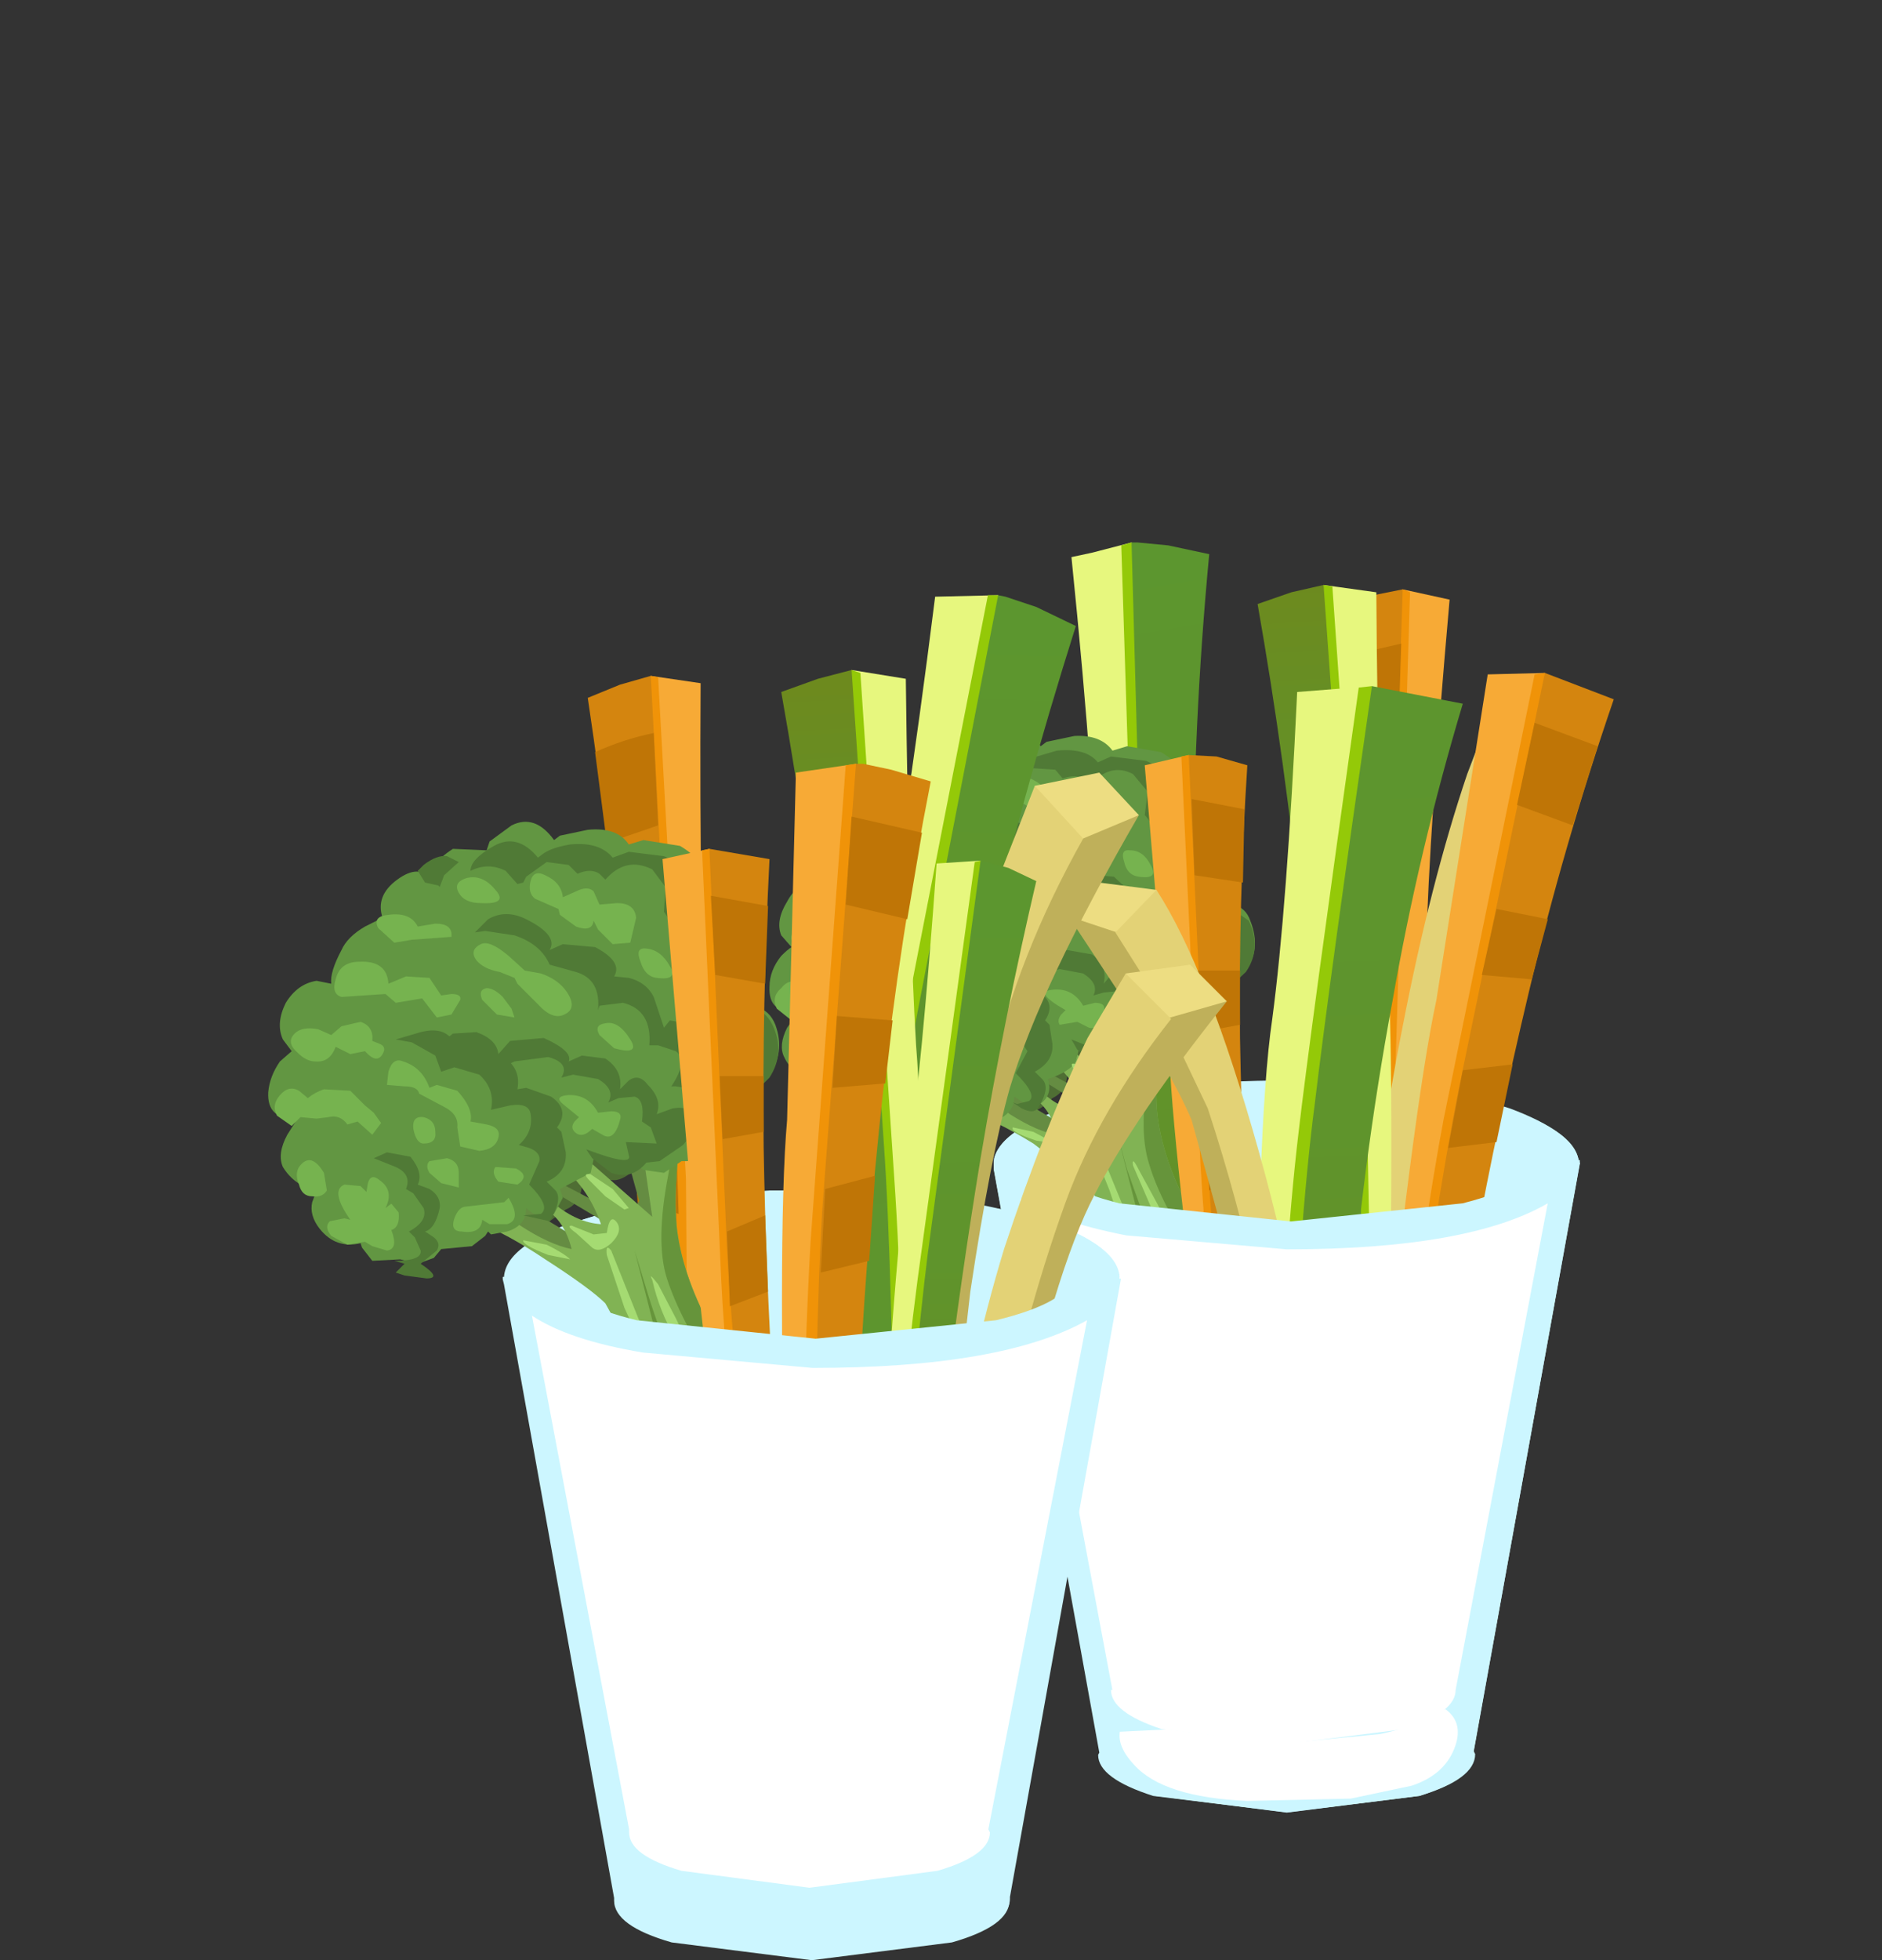 <?xml version="1.0" encoding="UTF-8" standalone="no"?>
<svg xmlns:xlink="http://www.w3.org/1999/xlink" height="66.85px" width="64.2px" xmlns="http://www.w3.org/2000/svg">
  <rect width="100%" height="100%" fill="#333333" stroke="none"/>
  <g transform="matrix(1.0, 0.0, 0.0, 1.0, 0.0, 0.0)">
    <use height="31.2" transform="matrix(0.8, 0.0, 0.0, 0.8, 33.9, 36.85)" width="25.0" xlink:href="#sprite0"/>
    <use height="40.95" transform="matrix(1.0, 0.0, 0.0, 1.0, 26.25, 18.5)" width="28.8" xlink:href="#shape1"/>
    <use height="25.25" transform="matrix(0.8, 0.0, 0.0, 0.8, 34.1, 40.05)" width="23.7" xlink:href="#sprite1"/>
    <use height="23.4" transform="matrix(0.952, 0.0, 0.0, 0.951, 33.9, 39.565)" width="21.0" xlink:href="#shape3"/>
    <use height="3.9" transform="matrix(0.8, 0.0, 0.0, 0.8, 38.2, 58.3)" width="14.4" xlink:href="#sprite2"/>
    <use height="32.8" transform="matrix(0.8, 0.0, 0.0, 0.8, 17.15, 40.6)" width="26.3" xlink:href="#sprite3"/>
    <use height="44.1" transform="matrix(1.0, 0.0, 0.0, 1.0, 9.15, 20.3)" width="32.7" xlink:href="#shape6"/>
    <use height="26.6" transform="matrix(0.8, 0.0, 0.0, 0.8, 17.4, 43.95)" width="24.9" xlink:href="#sprite4"/>
    <use height="22.25" transform="matrix(1.052, 0.0, 0.0, 1.049, 17.199, 43.453)" width="20.0" xlink:href="#shape7"/>
  </g>
  <defs>
    <g id="sprite0" transform="matrix(1.0, 0.0, 0.0, 1.0, 0.0, 0.0)">
      <use height="31.2" transform="matrix(1.0, 0.0, 0.0, 1.0, 0.0, 0.0)" width="25.0" xlink:href="#shape0"/>
    </g>
    <g id="shape0" transform="matrix(1.0, 0.0, 0.0, 1.0, 0.0, 0.0)">
      <path d="M24.95 3.5 L25.0 3.5 20.45 28.65 20.5 28.75 Q20.5 29.75 18.15 30.5 L12.5 31.2 6.8 30.5 Q4.45 29.75 4.45 28.75 L4.5 28.65 0.0 3.8 0.0 3.5 Q0.1 2.05 3.75 1.0 7.35 0.0 12.45 0.0 17.55 0.0 21.2 1.0 24.85 2.05 24.95 3.5" fill="#ccf6ff" fill-rule="evenodd" stroke="none"/>
    </g>
    <g id="shape1" transform="matrix(1.0, 0.0, 0.0, 1.0, -26.25, -18.5)">
      <path d="M49.85 38.05 L44.0 37.45 38.15 38.05 Q35.7 38.65 35.7 39.55 L33.9 39.55 Q34.1 38.6 36.25 37.8 L36.85 37.6 36.95 37.6 37.6 37.45 37.7 37.4 40.05 37.0 45.25 36.8 50.05 37.4 50.2 37.45 50.85 37.6 51.5 37.8 Q53.65 38.6 53.85 39.55 L52.3 39.55 Q52.3 38.65 49.85 38.05" fill="#ccf6ff" fill-rule="evenodd" stroke="none"/>
      <path d="M51.45 49.45 L49.65 57.6 49.65 57.65 Q49.65 58.4 47.9 58.95 L43.8 59.45 39.65 58.95 Q37.9 58.4 37.9 57.65 L37.9 57.6 36.05 49.4 51.45 49.45" fill="url(#gradient0)" fill-rule="evenodd" stroke="none"/>
      <path d="M49.45 51.7 L49.4 52.8 Q49.3 53.3 48.95 53.0 48.55 52.65 48.8 52.05 49.0 51.45 49.2 51.4 L49.45 51.7" fill="#bab573" fill-rule="evenodd" stroke="none"/>
      <path d="M48.3 57.65 Q48.35 57.3 48.7 57.1 L49.25 57.2 49.15 58.2 48.65 58.25 Q48.25 58.05 48.3 57.65" fill="#bab573" fill-rule="evenodd" stroke="none"/>
      <path d="M47.25 52.45 Q47.45 52.95 47.15 53.4 46.85 53.8 46.7 53.3 46.55 52.8 46.85 52.4 L47.25 52.45" fill="#bab573" fill-rule="evenodd" stroke="none"/>
      <path d="M49.5 55.05 Q49.85 55.65 49.65 56.1 L49.0 56.15 Q48.7 55.85 49.05 55.35 49.4 54.8 49.5 55.05" fill="#bab573" fill-rule="evenodd" stroke="none"/>
      <path d="M39.3 57.0 L39.25 57.6 Q39.1 57.7 38.85 57.4 38.65 57.1 39.0 56.95 39.3 56.7 39.3 57.0" fill="#bab573" fill-rule="evenodd" stroke="none"/>
      <path d="M45.7 58.0 Q46.05 57.5 46.35 57.7 46.85 58.05 46.65 58.4 L45.85 58.6 Q45.4 58.5 45.7 58.0" fill="#bab573" fill-rule="evenodd" stroke="none"/>
      <path d="M38.45 52.5 Q38.8 52.5 38.8 52.8 L38.4 53.15 Q38.05 53.15 38.1 52.8 38.15 52.5 38.45 52.5" fill="#bab573" fill-rule="evenodd" stroke="none"/>
      <path d="M39.85 54.1 Q39.95 54.85 39.7 54.95 39.45 55.0 39.45 54.65 L39.65 54.2 39.85 54.1" fill="#bab573" fill-rule="evenodd" stroke="none"/>
      <path d="M49.0 53.5 Q49.45 53.85 49.15 54.0 48.85 54.2 48.6 54.0 48.4 53.85 48.65 53.6 48.85 53.35 49.0 53.5" fill="#bab573" fill-rule="evenodd" stroke="none"/>
      <path d="M47.6 55.8 Q48.15 55.85 47.8 56.3 47.4 56.75 47.1 56.55 46.85 56.4 47.05 56.05 47.25 55.7 47.6 55.8" fill="#bab573" fill-rule="evenodd" stroke="none"/>
      <path d="M45.6 51.8 Q45.85 52.15 45.65 52.5 45.4 52.85 45.05 52.6 44.8 52.4 45.05 52.0 45.35 51.6 45.6 51.8" fill="#bab573" fill-rule="evenodd" stroke="none"/>
      <path d="M45.05 58.8 L44.7 59.0 44.15 58.6 Q43.85 58.35 44.0 58.2 44.1 58.0 44.45 58.05 45.15 58.2 45.05 58.8" fill="#bab573" fill-rule="evenodd" stroke="none"/>
      <path d="M51.45 49.55 Q51.45 50.25 49.2 50.8 L43.75 51.25 38.35 50.8 Q36.1 50.25 36.1 49.55 36.1 48.85 38.35 48.35 L43.75 47.85 49.2 48.35 Q51.45 48.85 51.45 49.55" fill="#ffffff" fill-rule="evenodd" stroke="none"/>
      <path d="M51.45 49.4 Q51.45 50.0 49.2 50.5 L43.75 50.95 38.35 50.5 Q36.1 50.0 36.1 49.4 36.1 48.75 38.35 48.3 L43.75 47.85 49.2 48.3 Q51.45 48.75 51.45 49.4" fill="url(#gradient1)" fill-rule="evenodd" stroke="none"/>
      <path d="M38.6 18.5 L40.15 20.75 40.85 48.45 40.2 49.55 39.3 49.35 Q37.6 35.85 37.45 31.6 37.4 27.35 36.55 19.0 L37.25 18.85 38.6 18.5" fill="#e7f77e" fill-rule="evenodd" stroke="none"/>
      <path d="M38.8 35.95 L38.25 18.6 38.6 18.5 39.35 19.6 40.85 48.5 40.2 49.55 39.9 49.45 Q39.05 42.35 38.8 35.95" fill="#94c908" fill-rule="evenodd" stroke="none"/>
      <path d="M38.6 18.5 L38.8 18.5 39.85 18.6 41.25 18.9 Q40.7 24.7 40.7 30.55 40.7 41.0 41.65 49.05 L40.95 49.3 40.2 49.55 Q39.25 39.05 39.05 34.8 L38.6 18.5" fill="url(#gradient2)" fill-rule="evenodd" stroke="none"/>
      <path d="M49.45 20.45 Q48.75 28.35 48.65 32.35 48.55 36.35 47.1 49.05 L46.4 49.3 45.85 48.4 46.55 22.3 47.85 20.1 49.45 20.45" fill="#f7aa36" fill-rule="evenodd" stroke="none"/>
      <path d="M47.6 36.5 L46.6 49.2 46.4 49.3 45.85 48.4 47.25 21.2 47.85 20.1 48.1 20.2 47.6 36.5" fill="#f09308" fill-rule="evenodd" stroke="none"/>
      <path d="M45.25 49.0 Q46.05 41.3 46.05 31.55 46.1 26.05 45.75 20.65 L46.85 20.3 47.85 20.1 47.35 35.4 Q47.25 39.45 46.4 49.3 L45.25 49.0" fill="#d4850f" fill-rule="evenodd" stroke="none"/>
      <path d="M45.8 41.15 L47.0 41.5 46.7 45.0 45.6 44.6 45.8 41.15" fill="#bf7506" fill-rule="evenodd" stroke="none"/>
      <path d="M47.25 37.55 L45.95 37.05 46.05 34.2 47.4 34.65 47.25 37.55" fill="#bf7506" fill-rule="evenodd" stroke="none"/>
      <path d="M47.8 21.95 L47.7 24.95 46.0 25.4 45.85 22.4 47.8 21.95" fill="#bf7506" fill-rule="evenodd" stroke="none"/>
      <path d="M47.5 31.2 L46.05 31.0 46.05 28.85 47.6 28.8 47.5 31.2" fill="#bf7506" fill-rule="evenodd" stroke="none"/>
      <path d="M36.4 36.45 Q36.45 37.2 35.9 37.45 35.4 38.0 34.85 37.95 34.5 37.9 34.1 37.2 33.65 36.5 33.8 36.4 L35.0 35.0 Q36.1 33.75 36.4 33.65 L38.0 34.2 39.3 34.8 Q38.05 36.5 37.45 36.5 L36.4 36.45" fill="#4f6e34" fill-rule="evenodd" stroke="none"/>
      <path d="M32.35 36.85 L32.5 35.95 34.3 37.2 36.4 38.45 37.35 38.8 Q37.95 39.05 37.95 40.0 L38.1 39.3 Q38.15 38.55 37.5 38.05 L34.85 36.4 35.05 36.2 38.0 37.8 38.25 37.15 37.85 35.8 38.25 35.3 38.65 35.6 39.05 36.5 39.45 40.1 39.25 40.65 Q38.8 40.65 38.65 40.85 38.4 41.2 37.35 40.4 L35.45 38.9 32.35 36.85" fill="#658c42" fill-rule="evenodd" stroke="none"/>
      <path d="M41.7 43.25 L41.85 43.75 41.0 44.8 Q39.8 45.45 38.85 44.8 39.1 44.1 38.2 42.25 L37.15 40.45 35.25 39.0 Q33.95 38.2 33.1 37.95 L32.55 37.8 32.85 36.75 34.45 38.0 Q35.4 38.6 36.05 38.7 35.85 37.8 35.2 37.4 L33.8 36.4 33.95 35.95 35.55 37.25 Q36.25 37.9 37.05 37.9 36.65 36.7 35.6 35.95 L34.0 34.8 35.2 33.65 35.05 34.0 Q35.1 34.5 35.95 35.25 L38.7 37.7 37.85 32.2 39.6 32.35 39.75 32.55 39.7 34.15 Q39.4 36.5 39.45 37.55 39.5 39.05 40.35 40.8 L41.7 43.25" fill="#81b354" fill-rule="evenodd" stroke="none"/>
      <path d="M41.85 43.65 Q41.85 44.2 41.0 44.8 40.25 45.2 39.65 45.1 L39.2 44.9 39.05 44.25 38.25 41.8 39.65 44.7 Q39.9 44.95 39.85 44.55 L39.55 43.65 39.0 42.15 38.15 38.8 38.45 39.9 39.15 41.85 39.7 43.3 40.2 44.2 Q40.75 44.7 41.65 43.7 L41.85 43.65" fill="#66943b" fill-rule="evenodd" stroke="none"/>
      <path d="M39.75 32.55 L39.7 34.15 Q39.4 36.5 39.45 37.55 39.5 39.05 40.35 40.8 L41.7 43.25 Q42.1 43.85 41.35 44.5 41.35 43.7 40.8 42.8 39.6 41.05 39.2 39.7 38.8 38.45 39.25 36.3 L39.35 32.3 39.6 32.35 39.75 32.55" fill="#66943b" fill-rule="evenodd" stroke="none"/>
      <path d="M41.6 29.9 Q41.85 30.15 41.65 30.85 L42.05 30.85 Q42.5 30.95 42.65 31.4 43.05 32.4 42.45 33.15 L41.8 33.7 Q42.05 34.2 41.55 34.8 40.75 35.95 39.65 35.85 L39.05 36.2 Q38.7 36.4 38.45 36.2 L38.2 36.0 37.85 36.15 37.25 35.95 36.85 35.6 36.7 36.2 Q36.5 36.55 35.75 36.8 35.9 37.3 35.55 37.6 35.3 37.8 34.9 37.6 L34.6 37.4 Q34.6 37.95 34.0 38.2 L33.45 38.2 33.35 38.15 32.85 38.6 32.25 38.8 31.85 38.75 31.65 39.0 31.05 39.2 30.5 39.0 29.65 39.05 29.25 38.65 29.25 38.5 Q28.45 38.75 27.9 38.05 27.6 37.65 27.65 37.2 L27.8 36.8 Q27.05 36.7 26.75 36.05 26.55 35.65 26.85 35.05 L27.25 34.5 Q26.2 34.6 26.25 33.65 26.25 33.1 26.65 32.6 26.85 32.4 27.0 32.3 L26.65 31.9 Q26.45 31.4 26.85 30.75 27.2 30.1 27.8 30.0 L28.3 30.1 Q28.25 29.7 28.6 29.0 L29.45 28.2 30.0 28.0 29.95 27.55 Q30.0 27.05 30.45 26.75 L31.5 26.7 31.6 26.4 Q31.75 26.1 32.25 25.75 L33.3 25.8 33.45 25.5 34.15 25.0 Q34.9 24.6 35.5 25.45 L35.7 25.3 36.65 25.1 Q37.55 25.05 37.95 25.6 L38.45 25.45 39.6 25.65 Q40.65 26.25 40.45 27.2 L40.75 27.3 41.25 27.85 Q41.8 28.9 41.1 29.6 L41.6 29.9" fill="#629642" fill-rule="evenodd" stroke="none"/>
      <path d="M36.0 39.0 L35.35 38.9 Q34.45 38.6 34.55 38.45 L35.25 38.6 36.0 39.0" fill="#a5db72" fill-rule="evenodd" stroke="none"/>
      <path d="M36.75 38.65 L36.05 38.0 36.8 38.2 Q37.25 38.4 37.25 38.2 37.3 37.5 37.55 37.85 37.75 38.15 37.35 38.5 L36.75 38.65" fill="#a5db72" fill-rule="evenodd" stroke="none"/>
      <path d="M37.2 37.0 L36.65 36.5 Q36.45 36.2 36.7 36.3 37.0 36.4 37.45 36.8 L37.9 37.4 37.85 37.45 37.2 37.0" fill="#a5db72" fill-rule="evenodd" stroke="none"/>
      <path d="M38.25 41.8 L37.85 40.6 37.45 39.6 37.25 39.0 Q37.2 38.6 37.35 38.8 L38.5 41.6 Q39.3 43.4 38.25 41.8" fill="#a5db72" fill-rule="evenodd" stroke="none"/>
      <path d="M39.45 41.6 L38.65 39.75 Q38.6 39.4 38.85 39.9 L39.45 41.0 40.45 42.9 Q40.35 43.2 39.45 41.6" fill="#a5db72" fill-rule="evenodd" stroke="none"/>
      <path d="M31.95 26.6 L31.8 27.0 31.8 26.95 31.35 26.85 31.05 26.45 31.3 26.25 32.4 26.2 31.95 26.6" fill="#507a36" fill-rule="evenodd" stroke="none"/>
      <path d="M41.75 34.85 Q41.2 35.65 40.45 35.9 L40.2 35.7 40.55 35.3 40.65 35.2 41.3 34.65 Q41.7 34.05 41.35 33.6 L41.85 33.15 42.0 32.45 41.6 31.9 Q41.15 31.65 40.7 31.9 L40.85 31.1 Q40.75 30.65 40.35 30.5 L39.9 30.4 40.05 29.55 39.55 28.85 39.3 28.8 Q39.45 28.2 39.05 27.8 L39.15 27.0 38.65 26.4 Q37.9 26.0 37.2 26.75 L37.0 26.55 Q36.7 26.4 36.25 26.55 L36.0 26.25 35.25 26.2 34.65 26.65 34.55 26.85 34.3 26.85 33.9 26.45 Q33.4 26.15 32.85 26.45 32.85 26.05 33.6 25.65 34.3 25.2 35.0 26.0 L35.2 25.85 36.05 25.6 Q37.05 25.5 37.45 26.0 L37.9 25.8 39.1 25.95 Q40.25 26.45 40.1 27.45 L40.4 27.5 40.9 28.0 Q41.55 29.0 40.9 29.75 L41.4 30.0 Q41.7 30.2 41.55 31.0 L41.95 30.95 42.6 31.4 Q43.05 32.35 42.5 33.15 L41.85 33.75 Q42.15 34.2 41.75 34.85" fill="#507a36" fill-rule="evenodd" stroke="none"/>
      <path d="M38.75 30.6 L39.05 31.55 39.3 31.35 40.1 31.45 Q40.85 31.95 40.45 32.75 L40.7 32.95 Q40.9 33.25 40.75 33.8 40.5 34.6 40.1 34.8 40.6 33.7 40.05 33.55 L39.5 33.45 39.35 33.45 Q39.85 32.6 39.45 32.3 L38.85 32.1 38.6 32.15 Q38.7 31.0 37.8 30.7 L37.0 30.8 36.9 31.15 Q37.1 29.95 36.25 29.7 L35.4 29.5 Q35.05 28.8 34.25 28.55 L33.25 28.4 32.95 28.45 33.4 28.05 34.65 28.0 Q35.65 28.55 35.4 29.0 L35.8 28.8 36.85 28.95 Q37.75 29.4 37.45 29.85 L38.0 29.9 38.75 30.6" fill="#507a36" fill-rule="evenodd" stroke="none"/>
      <path d="M32.0 31.95 L32.25 31.75 33.0 31.7 Q33.65 31.95 33.7 32.4 L34.1 32.0 35.2 31.9 Q36.1 32.3 36.0 32.6 L36.4 32.4 37.25 32.55 Q37.8 32.95 37.65 33.55 L37.9 33.25 Q38.25 33.05 38.55 33.4 39.05 33.85 38.85 34.35 L39.4 34.2 Q39.95 34.05 40.05 34.45 L39.75 35.4 Q39.35 35.8 38.95 35.85 L38.5 35.9 Q38.05 36.5 37.4 36.25 L36.75 35.8 36.55 35.45 Q38.1 36.1 38.0 35.65 L37.85 35.25 38.85 35.3 38.65 34.8 38.35 34.6 Q38.45 33.85 38.15 33.8 L37.65 33.85 37.3 33.95 Q37.5 33.55 36.95 33.2 L36.15 33.05 35.8 33.15 Q36.05 32.7 35.35 32.5 L34.25 32.6 33.65 32.9 Q33.6 32.4 32.95 32.25 L32.0 31.95" fill="#507a36" fill-rule="evenodd" stroke="none"/>
      <path d="M30.85 35.75 Q31.3 36.2 31.1 36.6 L31.5 36.8 Q31.85 37.0 31.85 37.4 31.7 38.05 31.35 38.15 31.85 38.45 31.75 38.8 31.65 39.1 31.2 39.2 31.9 39.7 31.4 39.7 L30.65 39.6 30.4 39.45 30.65 39.2 30.3 39.05 Q31.25 39.15 31.2 38.8 L31.0 38.4 30.8 38.2 Q31.4 37.85 31.25 37.4 L30.95 36.95 30.65 36.8 Q30.9 36.35 30.4 36.1 L29.65 35.8 30.05 35.6 30.85 35.75" fill="#507a36" fill-rule="evenodd" stroke="none"/>
      <path d="M33.1 33.1 Q32.8 32.8 32.3 32.85 L31.85 33.0 31.65 32.45 Q31.5 32.15 30.95 32.0 L30.4 31.95 31.2 31.7 Q31.95 31.45 32.25 32.0 L32.65 32.05 33.7 32.4 Q34.45 32.8 34.35 33.5 L34.65 33.5 35.4 33.8 Q36.05 34.2 35.65 34.8 L35.8 34.95 35.9 35.6 Q35.95 36.2 35.3 36.55 L35.55 36.8 Q35.85 37.1 35.4 37.8 35.25 38.0 34.85 37.8 L34.55 37.6 34.7 37.65 35.1 37.55 Q35.4 37.35 34.65 36.6 L35.05 35.85 34.75 35.4 34.4 35.35 Q34.85 34.9 34.8 34.35 34.75 34.0 34.1 34.05 L33.45 34.2 Q33.65 33.55 33.1 33.1" fill="#507a36" fill-rule="evenodd" stroke="none"/>
      <path d="M27.65 37.0 Q27.35 37.0 27.2 36.65 27.05 36.3 27.25 36.05 27.65 35.55 28.05 36.25 L28.15 36.8 Q28.0 37.05 27.65 37.0" fill="#76b34f" fill-rule="evenodd" stroke="none"/>
      <path d="M29.35 34.05 Q30.0 34.4 29.9 34.65 L29.65 35.0 29.15 34.6 28.8 34.65 Q28.55 34.4 28.2 34.45 L27.8 34.5 27.3 34.45 27.0 34.8 26.5 34.4 Q26.3 34.0 26.65 33.7 27.05 33.2 27.55 33.8 L28.05 33.55 28.9 33.6 29.35 34.05" fill="#76b34f" fill-rule="evenodd" stroke="none"/>
      <path d="M28.9 37.8 L28.65 37.3 Q28.45 36.8 28.7 36.65 29.2 36.45 29.45 36.85 L29.45 36.55 29.85 36.5 Q30.3 36.8 30.05 37.4 L30.25 37.3 Q30.45 37.25 30.45 37.55 L30.25 38.1 Q30.45 38.75 30.1 38.8 29.85 38.8 29.65 38.6 L29.4 38.45 Q29.3 38.8 28.85 38.6 27.9 38.2 28.25 37.8 28.6 37.6 28.9 37.8" fill="#76b34f" fill-rule="evenodd" stroke="none"/>
      <path d="M30.65 32.65 Q31.25 32.85 31.45 33.5 L31.7 33.4 32.4 33.6 Q32.9 34.15 32.8 34.6 33.85 34.6 33.7 35.1 L33.1 35.55 Q32.6 35.65 32.5 35.4 L32.35 34.8 Q32.4 34.35 31.95 34.1 L31.15 33.7 Q31.1 33.45 30.65 33.45 L30.1 33.4 30.15 33.0 Q30.25 32.55 30.65 32.65" fill="#76b34f" fill-rule="evenodd" stroke="none"/>
      <path d="M31.85 36.6 L31.5 36.25 31.45 35.8 Q31.65 35.65 32.05 35.8 L32.45 36.25 32.45 36.7 31.85 36.6" fill="#76b34f" fill-rule="evenodd" stroke="none"/>
      <path d="M31.25 35.3 Q31.05 35.25 30.95 34.8 30.85 34.4 31.25 34.45 31.7 34.55 31.7 34.95 L31.25 35.3" fill="#76b34f" fill-rule="evenodd" stroke="none"/>
      <path d="M34.3 36.6 L33.65 36.55 Q33.45 36.25 33.65 36.05 L34.25 36.1 Q34.75 36.35 34.3 36.6" fill="#76b34f" fill-rule="evenodd" stroke="none"/>
      <path d="M32.5 38.15 Q32.15 38.1 32.25 37.75 32.4 37.35 32.65 37.35 L33.9 37.2 34.05 37.1 Q34.45 37.8 34.05 37.9 L33.45 37.9 33.15 37.8 Q33.15 38.25 32.5 38.15" fill="#76b34f" fill-rule="evenodd" stroke="none"/>
      <path d="M29.95 32.4 Q29.75 32.75 29.4 32.3 L28.9 32.4 28.55 32.25 28.4 32.15 Q28.25 32.7 27.75 32.65 L27.2 32.35 Q26.85 32.0 27.1 31.75 L28.3 31.8 28.6 31.55 Q28.95 31.3 29.25 31.4 29.65 31.5 29.65 31.95 30.15 32.05 29.95 32.4" fill="#76b34f" fill-rule="evenodd" stroke="none"/>
      <path d="M32.45 30.65 L32.2 31.1 31.7 31.2 31.25 30.6 30.4 30.75 30.05 30.45 Q29.45 31.0 28.6 30.6 28.3 30.45 28.45 29.95 28.6 29.4 29.2 29.4 30.05 29.35 30.15 30.1 L30.7 29.85 31.45 29.9 31.85 30.5 32.15 30.45 Q32.5 30.45 32.45 30.65" fill="#76b34f" fill-rule="evenodd" stroke="none"/>
      <path d="M33.1 28.85 Q33.65 28.6 34.6 29.65 L35.05 29.8 35.9 30.4 Q36.25 30.95 35.85 31.1 35.45 31.25 35.0 30.8 L34.25 29.9 33.75 29.75 Q33.25 29.65 33.0 29.35 32.75 29.0 33.1 28.85" fill="#76b34f" fill-rule="evenodd" stroke="none"/>
      <path d="M33.65 31.15 L33.2 30.65 Q33.05 30.3 33.3 30.25 33.55 30.25 33.85 30.55 L34.15 30.95 34.25 31.2 33.65 31.15" fill="#76b34f" fill-rule="evenodd" stroke="none"/>
      <path d="M37.35 34.2 Q37.75 34.2 37.65 34.5 37.45 35.25 37.05 35.0 L36.75 34.85 36.15 34.95 Q36.05 34.8 36.2 34.6 L36.35 34.45 Q35.2 33.8 35.95 33.75 36.6 33.7 36.95 34.3 L37.35 34.2" fill="#76b34f" fill-rule="evenodd" stroke="none"/>
      <path d="M37.45 32.2 L37.05 31.8 Q36.85 31.4 37.2 31.4 37.65 31.35 38.0 31.95 38.35 32.45 37.45 32.2" fill="#76b34f" fill-rule="evenodd" stroke="none"/>
      <path d="M30.35 28.8 L29.85 28.35 Q29.65 27.95 30.15 27.85 30.85 27.8 31.1 28.2 L31.65 28.2 Q32.25 28.2 32.2 28.6 L30.9 28.7 30.35 28.8" fill="#76b34f" fill-rule="evenodd" stroke="none"/>
      <path d="M33.15 27.55 Q32.65 27.55 32.45 27.2 32.25 26.8 32.65 26.7 33.15 26.6 33.6 27.05 34.05 27.55 33.15 27.55" fill="#76b34f" fill-rule="evenodd" stroke="none"/>
      <path d="M35.25 26.6 Q35.75 26.85 35.85 27.35 L36.25 27.1 36.8 27.15 37.0 27.55 37.55 27.45 Q38.15 27.5 38.2 28.0 L38.0 28.8 Q37.75 29.0 37.45 28.8 L36.95 28.4 36.8 28.1 Q36.75 28.45 36.25 28.2 L35.7 27.9 35.65 27.7 Q35.45 27.75 34.9 27.4 34.65 27.2 34.8 26.8 34.85 26.4 35.25 26.6" fill="#76b34f" fill-rule="evenodd" stroke="none"/>
      <path d="M38.85 29.9 Q38.45 29.85 38.35 29.4 38.2 28.95 38.55 29.0 39.0 29.0 39.25 29.5 39.55 30.0 38.85 29.9" fill="#76b34f" fill-rule="evenodd" stroke="none"/>
      <path d="M53.25 23.25 L54.45 24.65 53.2 25.9 52.65 27.1 51.1 26.3 51.1 23.65 53.25 23.25" fill="#eddd82" fill-rule="evenodd" stroke="none"/>
      <path d="M54.45 24.65 Q51.3 30.15 50.3 33.5 49.65 35.7 49.05 40.15 48.5 43.6 48.4 45.55 L48.15 48.55 47.4 49.25 47.05 48.6 47.65 41.2 Q48.25 33.8 48.45 33.6 L50.55 28.8 51.55 25.85 54.45 24.65" fill="#bfb05a" fill-rule="evenodd" stroke="none"/>
      <path d="M50.05 26.4 L51.1 23.65 52.7 25.4 Q50.6 29.2 49.65 33.05 48.5 38.0 47.85 44.1 L47.4 49.25 46.4 49.15 46.55 44.9 Q46.9 39.75 47.85 35.0 48.8 30.1 50.05 26.4" fill="#e3d276" fill-rule="evenodd" stroke="none"/>
      <path d="M46.95 20.2 Q47.0 28.15 47.3 32.15 47.6 36.15 47.35 48.95 L46.65 49.2 45.9 48.3 44.0 22.2 45.15 19.95 46.95 20.2" fill="#e7f77e" fill-rule="evenodd" stroke="none"/>
      <path d="M46.6 36.35 L46.85 49.15 46.65 49.2 45.95 48.35 44.6 21.05 45.15 19.95 45.45 20.0 46.6 36.35" fill="#94c908" fill-rule="evenodd" stroke="none"/>
      <path d="M45.3 48.95 Q45.4 41.25 44.4 31.45 43.85 26.0 42.9 20.6 L44.05 20.2 45.15 19.95 46.25 35.25 46.65 49.2 45.3 48.95" fill="url(#gradient3)" fill-rule="evenodd" stroke="none"/>
      <path d="M44.25 23.6 L46.8 23.4 48.35 25.5 44.85 49.8 43.85 50.6 43.35 50.5 42.85 50.4 Q42.85 38.45 43.4 34.75 43.9 31.0 44.25 23.6" fill="#e7f77e" fill-rule="evenodd" stroke="none"/>
      <path d="M44.3 38.6 Q44.65 35.55 46.35 23.45 L46.8 23.4 47.55 24.4 44.85 49.8 43.85 50.6 43.55 50.55 Q43.75 43.2 44.3 38.6" fill="#94c908" fill-rule="evenodd" stroke="none"/>
      <path d="M46.8 23.4 L49.9 24.0 Q48.4 29.0 47.5 34.15 46.45 39.8 46.0 45.65 L45.7 50.4 44.85 50.55 43.85 50.6 Q44.35 41.4 44.85 37.65 45.35 33.45 46.8 23.4" fill="url(#gradient4)" fill-rule="evenodd" stroke="none"/>
      <path d="M41.8 27.55 L42.65 49.75 42.2 50.6 41.5 50.4 Q40.05 39.6 39.9 36.2 L39.05 26.1 40.55 25.75 41.8 27.55" fill="#f7aa36" fill-rule="evenodd" stroke="none"/>
      <path d="M42.65 49.8 L42.2 50.6 41.95 50.55 Q41.2 43.85 40.95 39.7 L40.3 25.8 40.55 25.75 41.15 26.6 42.65 49.8" fill="#f09308" fill-rule="evenodd" stroke="none"/>
      <path d="M42.55 26.1 Q42.25 30.75 42.3 35.4 42.45 43.75 43.25 50.2 L42.75 50.4 42.2 50.6 Q41.3 42.2 41.15 38.75 L40.55 25.75 41.5 25.8 42.55 26.1" fill="#d4850f" fill-rule="evenodd" stroke="none"/>
      <path d="M42.65 43.6 L42.85 46.5 41.8 46.95 41.55 43.95 42.65 43.6" fill="#bf7506" fill-rule="evenodd" stroke="none"/>
      <path d="M42.4 37.65 L42.45 40.1 41.25 40.6 41.1 38.1 42.4 37.65" fill="#bf7506" fill-rule="evenodd" stroke="none"/>
      <path d="M42.45 27.6 L42.4 30.1 40.75 29.85 40.65 27.25 42.45 27.6" fill="#bf7506" fill-rule="evenodd" stroke="none"/>
      <path d="M42.3 33.1 L42.3 34.95 40.95 35.2 40.85 33.1 42.3 33.1" fill="#bf7506" fill-rule="evenodd" stroke="none"/>
      <path d="M50.75 23.0 L52.7 22.95 53.65 25.2 48.55 49.45 47.7 50.2 47.35 50.0 46.95 49.85 Q48.2 37.8 49.0 34.1 L50.75 23.0" fill="#f7aa36" fill-rule="evenodd" stroke="none"/>
      <path d="M49.25 38.15 L52.35 23.0 52.7 22.95 53.15 24.0 48.55 49.45 47.7 50.2 47.45 50.1 Q48.6 41.55 49.25 38.15" fill="#f09308" fill-rule="evenodd" stroke="none"/>
      <path d="M52.7 22.95 L55.05 23.85 Q53.35 28.8 52.15 33.85 50.0 42.9 49.15 50.1 L48.45 50.2 47.7 50.2 Q49.0 40.95 49.75 37.2 L52.7 22.95" fill="#d4850f" fill-rule="evenodd" stroke="none"/>
      <path d="M50.25 42.8 L49.75 46.0 48.3 46.2 48.8 42.9 50.25 42.8" fill="#bf7506" fill-rule="evenodd" stroke="none"/>
      <path d="M49.4 39.15 L49.9 36.5 51.6 36.3 51.05 38.95 49.4 39.15" fill="#bf7506" fill-rule="evenodd" stroke="none"/>
      <path d="M52.35 24.65 L54.5 25.45 53.65 28.15 51.75 27.45 52.35 24.65" fill="#bf7506" fill-rule="evenodd" stroke="none"/>
      <path d="M50.55 33.25 L51.05 31.0 52.8 31.35 52.25 33.4 50.55 33.25" fill="#bf7506" fill-rule="evenodd" stroke="none"/>
      <path d="M37.5 30.1 L39.45 30.35 39.55 32.4 38.25 33.15 37.65 32.2 36.45 31.25 37.5 30.1" fill="#eddd82" fill-rule="evenodd" stroke="none"/>
      <path d="M42.3 38.2 L43.45 44.3 44.3 50.2 44.05 50.8 43.3 50.2 42.95 47.8 42.1 43.45 40.65 38.2 Q39.95 36.55 38.1 33.75 L36.45 31.25 39.15 32.15 41.15 36.25 42.3 38.2" fill="#bfb05a" fill-rule="evenodd" stroke="none"/>
      <path d="M44.05 50.8 Q43.25 44.05 41.2 37.8 L39.25 33.7 38.05 31.8 39.45 30.35 Q41.2 33.05 42.95 39.3 44.65 45.35 44.95 50.6 L44.05 50.8" fill="#e3d276" fill-rule="evenodd" stroke="none"/>
      <path d="M36.35 41.05 L37.8 41.4 38.65 47.8 Q39.55 54.6 39.45 56.65 39.25 60.2 36.35 41.05" fill="#ffffff" fill-rule="evenodd" stroke="none"/>
    </g>
    <linearGradient gradientTransform="matrix(0.009, 0.0, 0.0, -0.009, 43.75, 54.4)" gradientUnits="userSpaceOnUse" id="gradient0" spreadMethod="pad" x1="-819.2" x2="819.2">
      <stop offset="0.0" stop-color="#e8e2ac"/>
      <stop offset="0.149" stop-color="#e8e4b9"/>
      <stop offset="0.298" stop-color="#e8e5c1"/>
      <stop offset="1.0" stop-color="#cfc784"/>
    </linearGradient>
    <linearGradient gradientTransform="matrix(-0.004, 0.002, 0.002, 0.004, 46.15, 48.6)" gradientUnits="userSpaceOnUse" id="gradient1" spreadMethod="pad" x1="-819.2" x2="819.2">
      <stop offset="0.0" stop-color="#e8e5c1"/>
      <stop offset="1.0" stop-color="#cfc784"/>
    </linearGradient>
    <linearGradient gradientTransform="matrix(0.004, 0.02, -0.018, 0.003, 40.3, 33.8)" gradientUnits="userSpaceOnUse" id="gradient2" spreadMethod="pad" x1="-819.2" x2="819.2">
      <stop offset="0.0" stop-color="#5c962f"/>
      <stop offset="0.533" stop-color="#5f942c"/>
      <stop offset="0.867" stop-color="#678e24"/>
      <stop offset="1.0" stop-color="#6d8a1e"/>
    </linearGradient>
    <linearGradient gradientTransform="matrix(-0.001, -0.018, -0.018, 0.001, 45.05, 34.5)" gradientUnits="userSpaceOnUse" id="gradient3" spreadMethod="pad" x1="-819.2" x2="819.2">
      <stop offset="0.0" stop-color="#5c962f"/>
      <stop offset="0.533" stop-color="#5f942c"/>
      <stop offset="0.867" stop-color="#678e24"/>
      <stop offset="1.0" stop-color="#6d8a1e"/>
    </linearGradient>
    <linearGradient gradientTransform="matrix(0.002, 0.025, -0.016, 7.0E-4, 46.45, 36.9)" gradientUnits="userSpaceOnUse" id="gradient4" spreadMethod="pad" x1="-819.2" x2="819.2">
      <stop offset="0.0" stop-color="#5c962f"/>
      <stop offset="0.533" stop-color="#5f942c"/>
      <stop offset="0.867" stop-color="#678e24"/>
      <stop offset="1.0" stop-color="#6d8a1e"/>
    </linearGradient>
    <g id="sprite1" transform="matrix(1.0, 0.0, 0.0, 1.0, 0.0, 0.0)">
      <use height="26.55" transform="matrix(0.952, 0.0, 0.0, 0.951, 0.0, 0.0)" width="24.9" xlink:href="#shape2"/>
    </g>
    <g id="shape2" transform="matrix(1.0, 0.0, 0.0, 1.0, 0.0, 0.0)">
      <path d="M1.05 0.0 Q0.9 0.45 1.4 0.95 2.4 1.9 5.75 2.1 L13.15 2.6 18.8 2.2 24.9 0.05 20.75 24.8 17.9 25.75 Q14.45 26.7 11.65 26.5 7.2 26.2 4.85 24.9 L0.0 0.15 1.05 0.0" fill="#ffffff" fill-rule="evenodd" stroke="none"/>
    </g>
    <g id="shape3" transform="matrix(1.0, 0.0, 0.0, 1.0, -14.7, -43.45)">
      <path d="M25.2 46.65 L19.45 46.15 Q16.9 45.65 15.65 44.85 L18.95 62.45 18.9 62.45 Q18.9 63.25 20.7 63.85 L25.1 64.4 29.45 63.85 Q31.25 63.25 31.25 62.45 L34.55 45.0 Q31.7 46.65 25.2 46.65 M34.1 43.45 L35.7 43.45 35.7 43.55 31.9 64.65 31.95 64.75 Q31.95 65.65 29.95 66.25 L25.2 66.85 20.5 66.25 Q18.5 65.65 18.5 64.75 L18.5 64.65 14.7 43.75 14.7 43.45 16.6 43.45 Q16.65 44.35 19.2 45.0 L25.35 45.65 31.5 45.0 Q34.05 44.35 34.1 43.45" fill="#ccf6ff" fill-rule="evenodd" stroke="none"/>
    </g>
    <g id="sprite2" transform="matrix(1.0, 0.0, 0.0, 1.0, 0.0, 0.0)">
      <use height="3.9" transform="matrix(1.0, 0.0, 0.0, 1.0, 0.0, 0.0)" width="14.4" xlink:href="#shape4"/>
    </g>
    <g id="shape4" transform="matrix(1.0, 0.0, 0.0, 1.0, 0.0, 0.0)">
      <path d="M13.9 0.0 Q14.7 0.6 14.25 1.7 13.8 2.8 12.45 3.25 L9.85 3.8 5.45 3.9 Q1.85 3.75 0.6 2.35 -0.1 1.6 0.0 0.95 L2.05 0.85 6.95 1.45 11.1 1.05 Q12.95 0.65 13.75 0.0 L13.9 0.0" fill="#ffffff" fill-rule="evenodd" stroke="none"/>
    </g>
    <g id="sprite3" transform="matrix(1.0, 0.0, 0.0, 1.0, 0.0, 0.0)">
      <use height="30.3" transform="matrix(1.067, 0.0, 0.0, 1.083, 0.0, 0.0)" width="24.65" xlink:href="#shape5"/>
    </g>
    <g id="shape5" transform="matrix(1.0, 0.0, 0.0, 1.0, 0.0, 0.0)">
      <path d="M20.95 1.0 Q24.55 2.0 24.65 3.4 L20.2 27.85 20.25 27.95 Q20.25 28.95 17.95 29.6 L12.35 30.3 6.75 29.6 Q4.45 28.95 4.45 27.95 L4.45 27.85 0.05 3.7 0.0 3.5 0.0 3.4 0.05 3.4 Q0.15 2.0 3.7 1.0 7.3 0.0 12.35 0.0 17.4 0.0 20.95 1.0" fill="#ccf6ff" fill-rule="evenodd" stroke="none"/>
    </g>
    <g id="shape6" transform="matrix(1.0, 0.0, 0.0, 1.0, -9.15, -20.3)">
      <path d="M19.65 41.65 L19.7 41.65 20.35 41.45 20.45 41.4 25.6 40.65 26.25 40.6 29.15 40.6 29.8 40.65 34.2 41.25 34.3 41.25 35.0 41.45 35.05 41.45 35.7 41.65 Q37.95 42.4 38.15 43.45 L36.55 43.45 Q36.55 42.55 34.0 41.9 L27.85 41.25 21.65 41.9 Q19.1 42.55 19.1 43.45 L17.25 43.45 Q17.45 42.4 19.65 41.65" fill="#ccf6ff" fill-rule="evenodd" stroke="none"/>
      <path d="M19.45 53.8 L35.65 53.85 33.7 62.4 33.75 62.5 Q33.75 63.3 31.95 63.8 L27.6 64.4 23.25 63.8 Q21.45 63.3 21.45 62.5 L21.45 62.4 19.45 53.8" fill="url(#gradient5)" fill-rule="evenodd" stroke="none"/>
      <path d="M33.45 57.6 L33.85 56.85 34.15 57.2 34.05 58.35 Q34.0 58.9 33.6 58.55 33.2 58.2 33.45 57.6" fill="#bab573" fill-rule="evenodd" stroke="none"/>
      <path d="M33.75 59.8 L33.75 60.8 Q33.7 61.15 33.25 60.95 32.8 60.8 32.8 60.4 32.8 60.0 33.2 59.75 L33.75 59.8" fill="#bab573" fill-rule="evenodd" stroke="none"/>
      <path d="M32.25 58.8 Q32.45 59.35 32.15 59.8 31.85 60.25 31.7 59.7 31.55 59.2 31.85 58.8 32.15 58.45 32.25 58.8" fill="#bab573" fill-rule="evenodd" stroke="none"/>
      <path d="M33.0 60.5 Q33.4 61.15 33.1 61.6 32.85 62.0 32.45 61.6 32.15 61.35 32.5 60.8 32.85 60.25 33.0 60.5" fill="#bab573" fill-rule="evenodd" stroke="none"/>
      <path d="M31.5 59.25 L31.45 59.8 Q31.25 60.0 31.05 59.65 30.85 59.35 31.2 59.15 31.5 58.95 31.5 59.25" fill="#bab573" fill-rule="evenodd" stroke="none"/>
      <path d="M30.35 61.65 Q30.9 62.0 30.65 62.35 L29.85 62.6 Q29.35 62.5 29.65 62.0 30.05 61.45 30.35 61.65" fill="#bab573" fill-rule="evenodd" stroke="none"/>
      <path d="M31.75 62.65 Q32.1 62.65 32.1 63.0 L31.7 63.35 Q31.35 63.35 31.45 63.0 31.45 62.65 31.75 62.65" fill="#bab573" fill-rule="evenodd" stroke="none"/>
      <path d="M33.4 58.45 Q33.5 59.25 33.25 59.35 33.0 59.45 33.0 59.05 L33.2 58.55 Q33.4 58.3 33.4 58.45" fill="#bab573" fill-rule="evenodd" stroke="none"/>
      <path d="M32.6 58.35 Q33.05 58.75 32.75 58.9 L32.15 58.85 Q31.95 58.7 32.2 58.45 L32.6 58.35" fill="#bab573" fill-rule="evenodd" stroke="none"/>
      <path d="M29.25 60.4 Q29.85 60.5 29.5 60.95 L28.8 61.2 Q28.5 61.0 28.75 60.65 28.95 60.3 29.25 60.4" fill="#bab573" fill-rule="evenodd" stroke="none"/>
      <path d="M24.1 58.5 Q24.4 58.8 24.15 59.2 23.9 59.55 23.6 59.35 23.25 59.1 23.55 58.7 23.85 58.25 24.1 58.5" fill="#bab573" fill-rule="evenodd" stroke="none"/>
      <path d="M24.45 62.4 Q25.2 62.55 25.05 63.2 L24.75 63.4 24.15 63.0 Q23.85 62.75 24.0 62.55 24.1 62.35 24.45 62.4" fill="#bab573" fill-rule="evenodd" stroke="none"/>
      <path d="M35.65 54.0 Q35.65 54.75 33.25 55.25 L27.6 55.8 21.85 55.25 Q19.5 54.75 19.5 54.0 19.5 53.2 21.85 52.7 L27.6 52.2 33.25 52.7 Q35.65 53.2 35.65 54.0" fill="#ffffff" fill-rule="evenodd" stroke="none"/>
      <path d="M35.65 53.8 Q35.65 54.5 33.25 55.0 L27.6 55.45 21.85 55.0 Q19.5 54.5 19.5 53.8 19.5 53.15 21.85 52.65 L27.6 52.2 33.25 52.65 Q35.65 53.15 35.65 53.8" fill="url(#gradient6)" fill-rule="evenodd" stroke="none"/>
      <path d="M31.9 20.35 L34.05 20.3 35.2 22.95 29.45 51.55 28.45 52.45 27.6 52.05 Q29.0 37.8 29.9 33.45 30.8 29.1 31.9 20.35" fill="#e7f77e" fill-rule="evenodd" stroke="none"/>
      <path d="M30.2 38.2 L33.7 20.3 34.05 20.3 34.65 21.6 29.4 51.6 28.45 52.45 28.2 52.35 Q29.05 44.95 30.2 38.2" fill="#94c908" fill-rule="evenodd" stroke="none"/>
      <path d="M35.35 20.7 L36.7 21.35 Q34.85 27.2 33.45 33.15 31.0 43.8 30.05 52.35 L29.3 52.4 28.45 52.45 Q29.9 41.55 30.8 37.1 L34.05 20.3 34.3 20.35 35.35 20.7" fill="url(#gradient7)" fill-rule="evenodd" stroke="none"/>
      <path d="M23.9 23.3 Q23.85 31.6 24.1 35.8 24.35 40.0 24.0 53.45 L23.25 53.8 22.65 52.85 21.05 25.45 22.2 23.05 23.9 23.3" fill="#f7aa36" fill-rule="evenodd" stroke="none"/>
      <path d="M23.4 40.2 L23.5 53.7 23.25 53.8 22.65 52.85 21.65 24.2 22.2 23.05 22.45 23.1 23.4 40.2" fill="#f09308" fill-rule="evenodd" stroke="none"/>
      <path d="M22.05 53.55 Q22.2 45.45 21.35 35.2 20.9 29.45 20.05 23.8 L21.15 23.35 22.2 23.05 23.05 39.15 23.25 53.8 22.05 53.55" fill="#d4850f" fill-rule="evenodd" stroke="none"/>
      <path d="M21.9 45.25 L23.25 45.55 23.25 49.25 22.05 48.9 21.9 45.25" fill="#bf7506" fill-rule="evenodd" stroke="none"/>
      <path d="M23.15 41.4 L21.75 41.0 21.55 38.0 23.05 38.35 23.15 41.4" fill="#bf7506" fill-rule="evenodd" stroke="none"/>
      <path d="M22.3 25.0 L22.45 28.15 20.7 28.75 20.3 25.65 Q21.3 25.2 22.3 25.0" fill="#bf7506" fill-rule="evenodd" stroke="none"/>
      <path d="M22.85 34.75 L21.3 34.65 21.1 32.4 22.65 32.2 22.85 34.75" fill="#bf7506" fill-rule="evenodd" stroke="none"/>
      <path d="M21.45 37.8 L22.85 38.45 Q21.6 40.25 20.95 40.25 L19.85 40.2 Q19.9 41.0 19.3 41.25 L18.75 41.65 18.25 41.8 Q17.85 41.75 17.4 41.0 16.95 40.25 17.05 40.15 L18.3 38.7 19.8 37.25 21.45 37.8" fill="#4f6e34" fill-rule="evenodd" stroke="none"/>
      <path d="M21.5 41.6 L21.8 40.95 21.4 39.5 21.8 39.0 22.15 39.35 22.65 40.25 23.05 44.05 Q23.1 44.6 22.8 44.6 22.35 44.6 22.15 44.85 21.9 45.2 20.85 44.35 L18.85 42.8 15.6 40.6 15.75 39.7 17.65 41.0 19.8 42.3 20.85 42.65 Q21.45 42.95 21.45 43.95 L21.65 43.2 Q21.7 42.4 21.0 41.9 L18.15 40.2 18.45 40.0 21.5 41.6" fill="#658c42" fill-rule="evenodd" stroke="none"/>
      <path d="M18.6 37.25 L18.45 37.6 Q18.5 38.15 19.35 38.95 L22.25 41.5 21.85 38.75 21.4 35.7 23.15 35.85 23.3 36.1 23.3 37.8 Q23.0 40.35 23.05 41.35 23.1 42.95 24.0 44.8 25.05 47.15 25.4 47.4 L25.5 47.85 Q25.45 48.45 24.65 48.95 23.85 49.4 23.05 49.25 L22.35 49.0 Q22.65 48.2 21.7 46.35 L20.65 44.45 Q20.15 43.95 18.6 42.95 17.25 42.05 16.4 41.75 L15.8 41.6 16.05 40.5 17.75 41.8 Q18.75 42.45 19.5 42.6 19.25 41.6 18.55 41.2 L17.05 40.15 17.25 39.7 18.9 41.05 Q19.7 41.7 20.5 41.75 20.05 40.45 19.0 39.65 L17.25 38.5 18.6 37.25" fill="#81b354" fill-rule="evenodd" stroke="none"/>
      <path d="M23.3 47.4 L23.85 48.35 Q24.45 48.9 25.3 47.8 L25.5 47.8 Q25.5 48.45 24.65 48.95 23.95 49.4 23.25 49.3 L22.8 49.1 21.85 45.8 23.25 48.85 23.45 48.7 23.15 47.8 22.55 46.2 21.65 42.65 22.0 43.8 Q22.4 45.15 22.75 45.9 L23.3 47.4" fill="#66943b" fill-rule="evenodd" stroke="none"/>
      <path d="M23.3 37.8 Q23.0 40.35 23.05 41.35 23.1 42.95 24.0 44.8 25.05 47.15 25.4 47.4 L25.5 47.8 Q25.55 48.2 25.05 48.65 25.05 47.8 24.45 46.9 23.2 45.0 22.75 43.6 22.35 42.35 22.8 40.05 23.05 38.65 22.9 35.85 L23.15 35.85 23.3 36.1 23.3 37.8" fill="#66943b" fill-rule="evenodd" stroke="none"/>
      <path d="M25.35 34.35 L25.8 34.35 Q26.25 34.45 26.45 34.95 26.8 35.9 26.2 36.75 L25.5 37.35 Q25.75 37.8 25.25 38.45 24.4 39.65 23.25 39.6 L22.65 40.0 21.95 39.9 21.7 39.7 21.4 39.9 Q21.05 40.05 20.3 39.3 L20.15 40.0 19.1 40.55 19.2 40.85 18.9 41.4 Q18.5 41.7 17.95 41.2 17.95 41.8 17.3 42.0 L16.75 42.1 16.65 42.0 16.55 42.15 16.1 42.5 15.05 42.6 14.8 42.9 14.25 43.1 13.65 42.95 12.7 43.0 12.35 42.55 12.3 42.4 Q11.45 42.6 10.9 41.9 10.55 41.45 10.65 41.0 L10.8 40.6 Q10.05 40.45 9.65 39.8 9.45 39.35 9.8 38.7 L10.15 38.15 Q9.1 38.2 9.15 37.25 9.2 36.7 9.55 36.2 L9.95 35.85 9.65 35.45 Q9.4 34.9 9.75 34.2 10.15 33.55 10.8 33.45 L11.3 33.55 Q11.25 33.15 11.65 32.4 11.85 31.95 12.45 31.6 L13.05 31.3 Q12.8 30.55 13.55 30.0 14.3 29.45 14.7 30.0 14.6 29.5 15.45 28.95 L16.6 29.0 16.7 28.7 17.45 28.15 Q18.25 27.75 18.9 28.65 L19.1 28.5 20.05 28.3 Q21.05 28.2 21.45 28.8 L21.95 28.65 23.2 28.85 Q24.3 29.5 24.1 30.5 L24.4 30.6 24.9 31.2 Q25.5 32.3 24.8 33.0 L25.25 33.3 Q25.55 33.6 25.35 34.35" fill="#629642" fill-rule="evenodd" stroke="none"/>
      <path d="M19.45 42.95 L18.7 42.8 Q17.8 42.45 17.85 42.3 L18.65 42.45 Q19.25 42.75 19.45 42.95" fill="#a5db72" fill-rule="evenodd" stroke="none"/>
      <path d="M20.2 42.55 L19.65 42.05 Q19.3 41.8 19.5 41.8 L20.25 42.1 20.7 42.05 Q20.8 41.35 21.05 41.7 21.25 42.0 20.85 42.4 20.45 42.75 20.2 42.55" fill="#a5db72" fill-rule="evenodd" stroke="none"/>
      <path d="M20.65 40.8 L20.1 40.25 Q19.85 40.0 20.15 40.05 L20.9 40.55 21.45 41.2 21.3 41.25 20.65 40.8" fill="#a5db72" fill-rule="evenodd" stroke="none"/>
      <path d="M21.85 45.8 L21.3 44.6 20.95 43.55 20.7 42.8 Q20.65 42.4 20.85 42.65 L22.05 45.65 Q23.0 47.8 21.85 45.8" fill="#a5db72" fill-rule="evenodd" stroke="none"/>
      <path d="M23.05 45.65 Q22.5 44.75 22.25 43.65 22.1 43.35 22.45 43.8 L23.05 44.95 24.05 47.0 Q24.0 47.35 23.05 45.65" fill="#a5db72" fill-rule="evenodd" stroke="none"/>
      <path d="M15.15 29.85 L15.0 30.25 14.95 30.2 14.5 30.1 14.25 29.7 14.45 29.5 Q14.9 29.15 15.25 29.2 L15.65 29.4 15.15 29.85" fill="#507a36" fill-rule="evenodd" stroke="none"/>
      <path d="M25.6 37.4 Q25.85 37.85 25.45 38.55 L24.05 39.65 23.85 39.4 24.2 39.0 24.25 38.85 25.0 38.35 Q25.35 37.7 25.05 37.2 L25.55 36.75 25.7 36.0 25.3 35.4 Q24.8 35.2 24.35 35.4 24.6 35.0 24.45 34.6 24.4 34.15 24.0 33.95 23.75 33.8 23.5 33.8 23.75 33.4 23.65 32.95 23.55 32.45 23.15 32.25 L22.85 32.15 Q23.0 31.55 22.65 31.1 L22.7 30.25 22.25 29.65 Q21.35 29.2 20.65 30.0 L20.45 29.8 Q20.15 29.6 19.7 29.8 L19.4 29.5 18.65 29.4 17.95 29.9 17.85 30.1 17.65 30.15 17.25 29.7 Q16.65 29.4 16.05 29.7 16.05 29.3 16.85 28.85 17.65 28.4 18.35 29.25 L18.55 29.1 Q18.85 28.9 19.45 28.8 20.45 28.7 20.9 29.25 L21.45 29.05 22.65 29.2 Q23.85 29.7 23.7 30.75 L24.0 30.8 24.6 31.35 Q25.25 32.4 24.6 33.15 L25.05 33.4 Q25.4 33.65 25.25 34.45 L25.65 34.4 Q26.1 34.45 26.35 34.95 26.8 35.9 26.25 36.75 L25.6 37.4" fill="#507a36" fill-rule="evenodd" stroke="none"/>
      <path d="M16.2 31.8 L16.65 31.35 Q17.25 31.0 17.95 31.35 19.05 31.9 18.75 32.4 L19.2 32.2 20.3 32.3 Q21.25 32.8 20.95 33.3 L21.45 33.35 Q22.05 33.5 22.3 34.0 L22.65 35.05 22.85 34.8 23.7 34.95 Q24.55 35.45 24.1 36.3 L24.35 36.5 Q24.55 36.85 24.4 37.4 24.15 38.3 23.75 38.4 24.25 37.3 23.65 37.15 L23.05 37.05 22.9 37.05 Q23.5 36.15 23.05 35.85 L22.45 35.65 22.15 35.65 Q22.25 34.45 21.25 34.2 L20.45 34.3 20.4 34.45 Q20.5 33.4 19.65 33.15 L18.75 32.9 Q18.45 32.2 17.55 31.9 L16.55 31.75 16.2 31.8" fill="#507a36" fill-rule="evenodd" stroke="none"/>
      <path d="M15.2 35.45 L15.45 35.25 16.25 35.2 Q16.95 35.45 17.0 35.95 L17.4 35.5 18.55 35.4 Q19.55 35.85 19.4 36.2 L19.85 36.0 20.65 36.1 Q21.25 36.5 21.15 37.15 L21.45 36.85 Q21.8 36.6 22.1 37.0 22.6 37.5 22.4 38.0 L22.95 37.8 Q23.55 37.7 23.65 38.1 23.75 38.55 23.3 39.05 L22.5 39.6 22.05 39.65 Q21.55 40.25 20.85 40.0 L20.2 39.5 20.0 39.2 Q21.6 39.8 21.45 39.4 L21.35 38.95 22.4 39.0 22.2 38.45 21.9 38.25 Q22.0 37.5 21.65 37.4 L21.1 37.45 20.75 37.6 Q21.0 37.15 20.4 36.8 L19.55 36.65 19.15 36.75 Q19.45 36.25 18.7 36.05 L17.55 36.2 16.95 36.5 Q16.85 36.0 16.2 35.8 L15.2 35.45" fill="#507a36" fill-rule="evenodd" stroke="none"/>
      <path d="M13.5 39.8 L12.75 39.5 13.2 39.3 14.0 39.45 Q14.45 40.0 14.25 40.4 L14.65 40.55 Q15.05 40.8 15.0 41.2 14.85 41.9 14.5 42.0 L14.8 42.2 Q15.05 42.4 14.9 42.65 L14.35 43.1 Q15.1 43.6 14.55 43.6 L13.8 43.5 13.5 43.4 13.8 43.1 13.45 43.0 Q14.4 43.0 14.35 42.65 L14.15 42.2 13.95 42.0 Q14.6 41.65 14.45 41.2 L14.1 40.7 13.85 40.55 Q14.05 40.05 13.5 39.8" fill="#507a36" fill-rule="evenodd" stroke="none"/>
      <path d="M15.45 35.5 L15.9 35.6 17.0 35.95 Q17.8 36.35 17.65 37.15 L17.95 37.1 18.8 37.4 Q19.45 37.85 19.0 38.45 L19.15 38.6 19.3 39.3 Q19.35 40.0 18.65 40.3 L18.95 40.6 Q19.2 40.9 18.75 41.65 L17.85 41.45 18.45 41.4 Q18.8 41.15 18.05 40.4 L18.4 39.6 Q18.45 39.3 18.05 39.15 L17.7 39.05 Q18.2 38.6 18.1 38.0 18.05 37.6 17.4 37.7 L16.75 37.85 Q16.9 37.15 16.35 36.65 L15.5 36.4 15.05 36.55 14.85 36.0 14.05 35.55 13.5 35.45 14.35 35.2 Q15.15 35.0 15.45 35.5" fill="#507a36" fill-rule="evenodd" stroke="none"/>
      <path d="M10.65 40.8 Q10.3 40.8 10.2 40.4 10.05 40.05 10.2 39.8 10.6 39.25 11.05 40.0 L11.15 40.6 Q11.0 40.85 10.65 40.8" fill="#76b34f" fill-rule="evenodd" stroke="none"/>
      <path d="M11.05 37.15 L11.95 37.2 12.45 37.7 12.75 37.95 13.0 38.3 12.7 38.7 12.2 38.25 11.85 38.35 Q11.6 38.0 11.2 38.1 L10.8 38.15 10.25 38.1 9.95 38.4 9.45 38.05 Q9.25 37.7 9.55 37.35 9.85 37.0 10.2 37.2 L10.5 37.45 Q10.75 37.25 11.05 37.15" fill="#76b34f" fill-rule="evenodd" stroke="none"/>
      <path d="M13.35 41.95 Q13.6 42.6 13.2 42.65 L12.7 42.5 12.45 42.35 11.85 42.45 11.3 42.15 Q11.05 41.85 11.25 41.65 L11.75 41.55 11.95 41.6 Q11.25 40.6 11.75 40.4 L12.3 40.45 12.5 40.65 12.55 40.35 Q12.65 40.0 12.95 40.25 13.45 40.6 13.15 41.2 L13.35 41.05 13.6 41.35 Q13.65 41.85 13.35 41.95" fill="#76b34f" fill-rule="evenodd" stroke="none"/>
      <path d="M14.3 37.3 Q14.25 37.05 13.8 37.05 L13.2 37.0 13.25 36.55 Q13.4 36.05 13.75 36.2 14.4 36.4 14.65 37.1 L14.9 37.0 15.6 37.2 Q16.15 37.8 16.05 38.25 L16.6 38.35 Q17.1 38.45 17.0 38.8 16.9 39.2 16.35 39.25 L15.7 39.1 15.6 38.45 Q15.65 38.0 15.15 37.75 L14.3 37.3" fill="#76b34f" fill-rule="evenodd" stroke="none"/>
      <path d="M15.05 40.35 L14.65 40.0 Q14.5 39.75 14.65 39.6 L15.25 39.5 Q15.65 39.6 15.65 40.0 L15.65 40.5 15.05 40.35" fill="#76b34f" fill-rule="evenodd" stroke="none"/>
      <path d="M14.45 39.0 Q14.2 39.0 14.1 38.5 14.05 38.05 14.45 38.1 14.85 38.2 14.85 38.6 14.9 39.0 14.45 39.0" fill="#76b34f" fill-rule="evenodd" stroke="none"/>
      <path d="M17.65 40.4 L17.0 40.3 Q16.75 40.0 16.9 39.8 L17.6 39.85 Q18.1 40.1 17.65 40.4" fill="#76b34f" fill-rule="evenodd" stroke="none"/>
      <path d="M15.75 42.0 Q15.35 42.0 15.5 41.55 15.65 41.15 15.9 41.15 L17.2 41.0 17.35 40.85 Q17.8 41.6 17.3 41.75 L16.7 41.75 16.45 41.6 Q16.4 42.1 15.75 42.0" fill="#76b34f" fill-rule="evenodd" stroke="none"/>
      <path d="M12.95 35.6 Q13.2 35.7 13.05 35.95 12.85 36.3 12.45 35.85 L11.95 35.95 11.45 35.7 Q11.25 36.25 10.75 36.2 10.45 36.2 10.15 35.9 9.75 35.55 10.05 35.25 10.3 35.0 10.85 35.1 L11.3 35.3 11.65 35.0 12.3 34.85 Q12.75 35.0 12.7 35.5 L12.95 35.6" fill="#76b34f" fill-rule="evenodd" stroke="none"/>
      <path d="M14.65 33.35 L15.05 33.95 15.4 33.9 Q15.75 33.9 15.7 34.1 L15.4 34.6 14.9 34.7 14.4 34.05 13.5 34.2 13.15 33.9 11.65 34.0 Q11.3 33.9 11.45 33.4 11.6 32.8 12.25 32.8 13.2 32.75 13.25 33.55 L13.85 33.3 14.65 33.35" fill="#76b34f" fill-rule="evenodd" stroke="none"/>
      <path d="M16.4 32.2 Q16.7 32.05 17.35 32.6 L17.9 33.1 18.45 33.2 Q19.05 33.4 19.35 33.85 19.7 34.4 19.25 34.6 18.85 34.8 18.35 34.25 L17.65 33.55 17.55 33.35 17.05 33.15 Q16.5 33.05 16.25 32.75 16.0 32.4 16.4 32.2" fill="#76b34f" fill-rule="evenodd" stroke="none"/>
      <path d="M16.95 34.6 L16.45 34.1 Q16.3 33.75 16.6 33.7 16.85 33.7 17.15 34.0 L17.45 34.4 17.55 34.7 16.95 34.6" fill="#76b34f" fill-rule="evenodd" stroke="none"/>
      <path d="M19.75 38.1 L19.2 37.65 Q18.9 37.4 19.35 37.35 20.05 37.3 20.4 37.95 L20.85 37.9 Q21.25 37.9 21.15 38.2 20.95 38.95 20.55 38.7 L20.2 38.5 Q19.85 38.85 19.6 38.6 19.45 38.45 19.6 38.25 L19.75 38.1" fill="#76b34f" fill-rule="evenodd" stroke="none"/>
      <path d="M20.95 35.75 L20.45 35.3 Q20.25 34.95 20.65 34.9 21.1 34.8 21.5 35.45 21.85 36.0 20.95 35.75" fill="#76b34f" fill-rule="evenodd" stroke="none"/>
      <path d="M13.45 32.15 L12.9 31.65 Q12.7 31.25 13.25 31.2 14.0 31.1 14.25 31.6 L14.85 31.5 Q15.45 31.5 15.4 31.95 L14.05 32.05 13.45 32.15" fill="#76b34f" fill-rule="evenodd" stroke="none"/>
      <path d="M16.4 30.8 Q15.85 30.8 15.65 30.45 15.45 30.1 15.9 29.95 16.45 29.8 16.9 30.35 17.35 30.85 16.4 30.8" fill="#76b34f" fill-rule="evenodd" stroke="none"/>
      <path d="M21.5 32.15 L20.9 32.2 20.4 31.7 20.25 31.4 Q20.2 31.8 19.65 31.6 L19.1 31.2 19.05 31.0 18.25 30.65 Q18.0 30.45 18.1 30.05 18.2 29.65 18.6 29.85 19.15 30.1 19.2 30.6 L19.65 30.4 Q20.05 30.2 20.25 30.4 L20.45 30.85 21.05 30.8 Q21.65 30.8 21.7 31.3 L21.5 32.15" fill="#76b34f" fill-rule="evenodd" stroke="none"/>
      <path d="M22.4 33.35 Q22.0 33.3 21.85 32.8 21.65 32.3 22.05 32.35 22.55 32.4 22.85 32.95 23.15 33.45 22.4 33.35" fill="#76b34f" fill-rule="evenodd" stroke="none"/>
      <path d="M37.5 26.35 L38.85 27.8 37.45 29.1 36.9 30.35 35.3 29.55 35.3 26.8 37.5 26.35" fill="#eddd82" fill-rule="evenodd" stroke="none"/>
      <path d="M38.85 27.8 Q35.5 33.6 34.45 37.1 33.8 39.4 33.1 44.05 L32.45 49.75 32.2 52.95 31.4 53.7 31.05 53.0 31.65 45.2 Q32.3 37.4 32.5 37.2 32.8 36.9 34.7 32.2 L35.75 29.1 38.85 27.8" fill="#bfb05a" fill-rule="evenodd" stroke="none"/>
      <path d="M34.2 29.6 L35.3 26.8 36.95 28.6 Q34.7 32.6 33.8 36.6 32.55 41.8 31.85 48.25 L31.4 53.7 30.3 53.55 30.45 49.1 Q30.85 43.6 31.85 38.65 32.85 33.5 34.2 29.6" fill="#e3d276" fill-rule="evenodd" stroke="none"/>
      <path d="M30.9 23.15 Q31.0 31.45 31.25 35.65 31.6 39.85 31.35 53.35 L30.95 53.5 30.55 53.6 29.85 52.7 27.8 25.25 29.05 22.85 30.9 23.15" fill="#e7f77e" fill-rule="evenodd" stroke="none"/>
      <path d="M30.5 40.1 Q30.85 45.1 30.85 53.55 L30.55 53.6 29.85 52.7 28.45 24.0 29.05 22.85 29.35 22.95 30.5 40.1" fill="#94c908" fill-rule="evenodd" stroke="none"/>
      <path d="M29.05 22.85 L30.15 39.0 Q30.45 43.2 30.55 53.6 L29.85 53.5 29.3 53.4 29.2 53.35 Q29.25 45.25 28.25 35.0 27.65 29.2 26.65 23.6 L27.9 23.15 29.05 22.85" fill="url(#gradient8)" fill-rule="evenodd" stroke="none"/>
      <path d="M31.95 29.45 L33.45 29.35 34.35 31.4 31.15 54.2 30.5 55.0 29.85 54.7 Q30.45 43.4 30.95 39.9 31.45 36.4 31.95 29.45" fill="#e7f77e" fill-rule="evenodd" stroke="none"/>
      <path d="M31.3 43.65 L33.25 29.4 33.45 29.35 33.9 30.35 31.1 54.2 30.5 55.0 30.3 54.9 Q30.65 48.6 31.3 43.65" fill="#94c908" fill-rule="evenodd" stroke="none"/>
      <path d="M33.45 29.35 L34.4 29.6 35.35 30.05 Q34.25 34.75 33.45 39.5 32.05 48.05 31.6 54.8 L31.05 54.9 30.5 55.0 Q31.2 46.3 31.65 42.75 L33.45 29.35" fill="url(#gradient9)" fill-rule="evenodd" stroke="none"/>
      <path d="M22.6 29.3 L24.2 28.95 25.45 30.8 26.45 54.2 25.9 55.05 25.2 54.9 Q23.65 43.5 23.5 39.95 L22.6 29.3" fill="#f7aa36" fill-rule="evenodd" stroke="none"/>
      <path d="M24.6 43.6 L23.95 29.0 24.2 28.95 24.85 29.85 26.45 54.2 25.9 55.05 25.65 55.0 Q24.75 46.85 24.6 43.6" fill="#f09308" fill-rule="evenodd" stroke="none"/>
      <path d="M24.2 28.95 L26.25 29.3 Q26.0 34.2 26.05 39.1 26.2 47.85 27.05 54.7 L26.5 54.9 25.9 55.05 Q25.0 46.25 24.8 42.6 L24.2 28.95" fill="#d4850f" fill-rule="evenodd" stroke="none"/>
      <path d="M26.45 47.7 L26.65 50.8 25.5 51.2 25.25 48.1 26.45 47.7" fill="#bf7506" fill-rule="evenodd" stroke="none"/>
      <path d="M24.9 44.55 L24.8 42.0 26.1 41.45 26.2 44.05 24.9 44.55" fill="#bf7506" fill-rule="evenodd" stroke="none"/>
      <path d="M24.25 30.55 L26.2 30.9 26.1 33.55 24.4 33.25 24.25 30.55" fill="#bf7506" fill-rule="evenodd" stroke="none"/>
      <path d="M24.65 38.85 L24.55 36.7 26.05 36.7 26.05 38.6 24.65 38.85" fill="#bf7506" fill-rule="evenodd" stroke="none"/>
      <path d="M27.15 26.35 L29.2 26.05 30.55 28.25 28.5 54.2 27.75 55.15 26.85 54.85 Q26.5 42.15 26.85 38.2 L27.15 26.35" fill="#f7aa36" fill-rule="evenodd" stroke="none"/>
      <path d="M27.65 42.35 L28.85 26.1 29.2 26.05 29.85 27.1 28.45 54.25 27.75 55.15 27.45 55.05 Q27.3 48.6 27.65 42.35" fill="#f09308" fill-rule="evenodd" stroke="none"/>
      <path d="M29.45 26.05 L30.4 26.25 31.75 26.65 Q30.7 32.0 30.1 37.45 29.05 47.2 29.2 54.8 L28.45 55.0 27.75 55.15 Q27.8 45.3 28.05 41.25 L29.2 26.05 29.45 26.05" fill="#d4850f" fill-rule="evenodd" stroke="none"/>
      <path d="M29.4 47.0 L29.25 50.45 27.8 50.85 27.85 47.35 29.4 47.0" fill="#bf7506" fill-rule="evenodd" stroke="none"/>
      <path d="M28.0 43.4 L28.15 40.55 29.85 40.1 29.65 43.0 28.0 43.4" fill="#bf7506" fill-rule="evenodd" stroke="none"/>
      <path d="M29.05 27.85 L31.45 28.4 30.95 31.35 28.85 30.85 29.05 27.85" fill="#bf7506" fill-rule="evenodd" stroke="none"/>
      <path d="M28.4 37.1 L28.55 34.65 30.45 34.8 30.2 36.95 28.4 37.1" fill="#bf7506" fill-rule="evenodd" stroke="none"/>
      <path d="M39.8 36.1 L38.25 35.4 38.4 33.2 40.6 32.9 41.85 34.15 40.45 35.15 39.8 36.1" fill="#eddd82" fill-rule="evenodd" stroke="none"/>
      <path d="M38.7 35.05 L41.85 34.15 Q38.25 38.65 37.0 41.45 35.6 44.6 34.25 51.55 L33.85 54.05 33.05 54.65 32.7 54.05 33.75 47.85 Q34.85 41.6 35.05 41.45 L37.45 37.5 38.7 35.05" fill="#bfb05a" fill-rule="evenodd" stroke="none"/>
      <path d="M38.4 33.2 L39.95 34.75 Q37.5 37.85 36.35 41.0 34.85 45.15 33.85 50.3 L33.05 54.65 32.0 54.5 Q32.05 53.1 32.4 50.95 33.05 46.55 34.25 42.6 35.6 38.5 37.1 35.4 L38.4 33.2" fill="#e3d276" fill-rule="evenodd" stroke="none"/>
      <path d="M32.25 54.65 L33.0 54.8 33.5 54.6 Q33.35 54.9 32.95 54.9 L32.45 54.8 32.25 54.65" fill="#ffffff" fill-rule="evenodd" stroke="none"/>
      <path d="M30.0 54.9 L30.65 55.1 31.25 55.1 30.45 55.2 30.0 54.9" fill="#ffffff" fill-rule="evenodd" stroke="none"/>
      <path d="M27.85 55.25 L27.05 55.2 26.7 55.1 25.9 55.3 25.35 55.15 25.0 55.0 25.5 55.2 26.25 55.1 26.75 55.0 27.5 55.2 27.85 55.25" fill="#ffffff" fill-rule="evenodd" stroke="none"/>
      <path d="M23.25 54.0 L23.95 53.75 23.15 54.0 21.9 53.85 22.1 53.75 23.25 54.0" fill="#ffffff" fill-rule="evenodd" stroke="none"/>
      <path d="M19.75 45.05 L21.3 45.4 22.25 52.1 Q23.15 59.3 23.05 61.45 22.85 65.2 19.75 45.05" fill="#ffffff" fill-rule="evenodd" stroke="none"/>
    </g>
    <linearGradient gradientTransform="matrix(0.01, 0.0, 0.0, -0.01, 27.6, 59.1)" gradientUnits="userSpaceOnUse" id="gradient5" spreadMethod="pad" x1="-819.2" x2="819.2">
      <stop offset="0.0" stop-color="#e8e2ac"/>
      <stop offset="0.149" stop-color="#e8e4b9"/>
      <stop offset="0.298" stop-color="#e8e5c1"/>
      <stop offset="1.0" stop-color="#cfc784"/>
    </linearGradient>
    <linearGradient gradientTransform="matrix(-0.005, 0.002, 0.002, 0.005, 30.05, 52.95)" gradientUnits="userSpaceOnUse" id="gradient6" spreadMethod="pad" x1="-819.2" x2="819.2">
      <stop offset="0.0" stop-color="#e8e5c1"/>
      <stop offset="1.0" stop-color="#cfc784"/>
    </linearGradient>
    <linearGradient gradientTransform="matrix(-8.0E-4, 0.021, -0.02, -9.0E-4, 32.25, 36.4)" gradientUnits="userSpaceOnUse" id="gradient7" spreadMethod="pad" x1="-819.2" x2="819.2">
      <stop offset="0.0" stop-color="#5c962f"/>
      <stop offset="0.533" stop-color="#5f942c"/>
      <stop offset="0.867" stop-color="#678e24"/>
      <stop offset="1.0" stop-color="#6d8a1e"/>
    </linearGradient>
    <linearGradient gradientTransform="matrix(-0.001, -0.018, -0.018, 0.001, 28.95, 38.15)" gradientUnits="userSpaceOnUse" id="gradient8" spreadMethod="pad" x1="-819.2" x2="819.2">
      <stop offset="0.0" stop-color="#5c962f"/>
      <stop offset="0.533" stop-color="#5f942c"/>
      <stop offset="0.867" stop-color="#678e24"/>
      <stop offset="1.0" stop-color="#6d8a1e"/>
    </linearGradient>
    <linearGradient gradientTransform="matrix(0.0, 0.015, -0.015, 1.0E-4, 32.65, 42.1)" gradientUnits="userSpaceOnUse" id="gradient9" spreadMethod="pad" x1="-819.2" x2="819.2">
      <stop offset="0.0" stop-color="#5c962f"/>
      <stop offset="0.533" stop-color="#5f942c"/>
      <stop offset="0.867" stop-color="#678e24"/>
      <stop offset="1.0" stop-color="#6d8a1e"/>
    </linearGradient>
    <g id="sprite4" transform="matrix(1.0, 0.0, 0.0, 1.0, 0.0, 0.0)">
      <use height="26.55" transform="matrix(1.0, 0.0, 0.0, 1.002, 0.0, 0.0)" width="24.9" xlink:href="#shape2"/>
    </g>
    <g id="shape7" transform="matrix(1.0, 0.0, 0.0, 1.0, -31.4, -39.5)">
      <path d="M33.25 39.5 Q33.25 40.4 35.7 41.0 L41.5 41.6 47.35 41.0 Q49.8 40.4 49.85 39.5 L51.35 39.5 51.35 39.65 51.4 39.65 47.8 59.75 47.8 59.8 Q47.8 60.6 45.9 61.2 L41.4 61.75 36.9 61.2 Q35.0 60.6 35.0 59.8 L35.0 59.75 31.45 39.85 31.4 39.65 31.45 39.5 33.25 39.5 M41.4 42.55 L35.9 42.05 Q33.5 41.65 32.3 40.85 L35.45 57.55 35.45 57.65 Q35.45 58.4 37.15 58.9 L41.3 59.45 45.45 58.9 Q47.15 58.4 47.15 57.65 L47.1 57.55 50.3 41.0 Q47.55 42.55 41.4 42.55" fill="#ccf6ff" fill-rule="evenodd" stroke="none"/>
    </g>
  </defs>
</svg>

